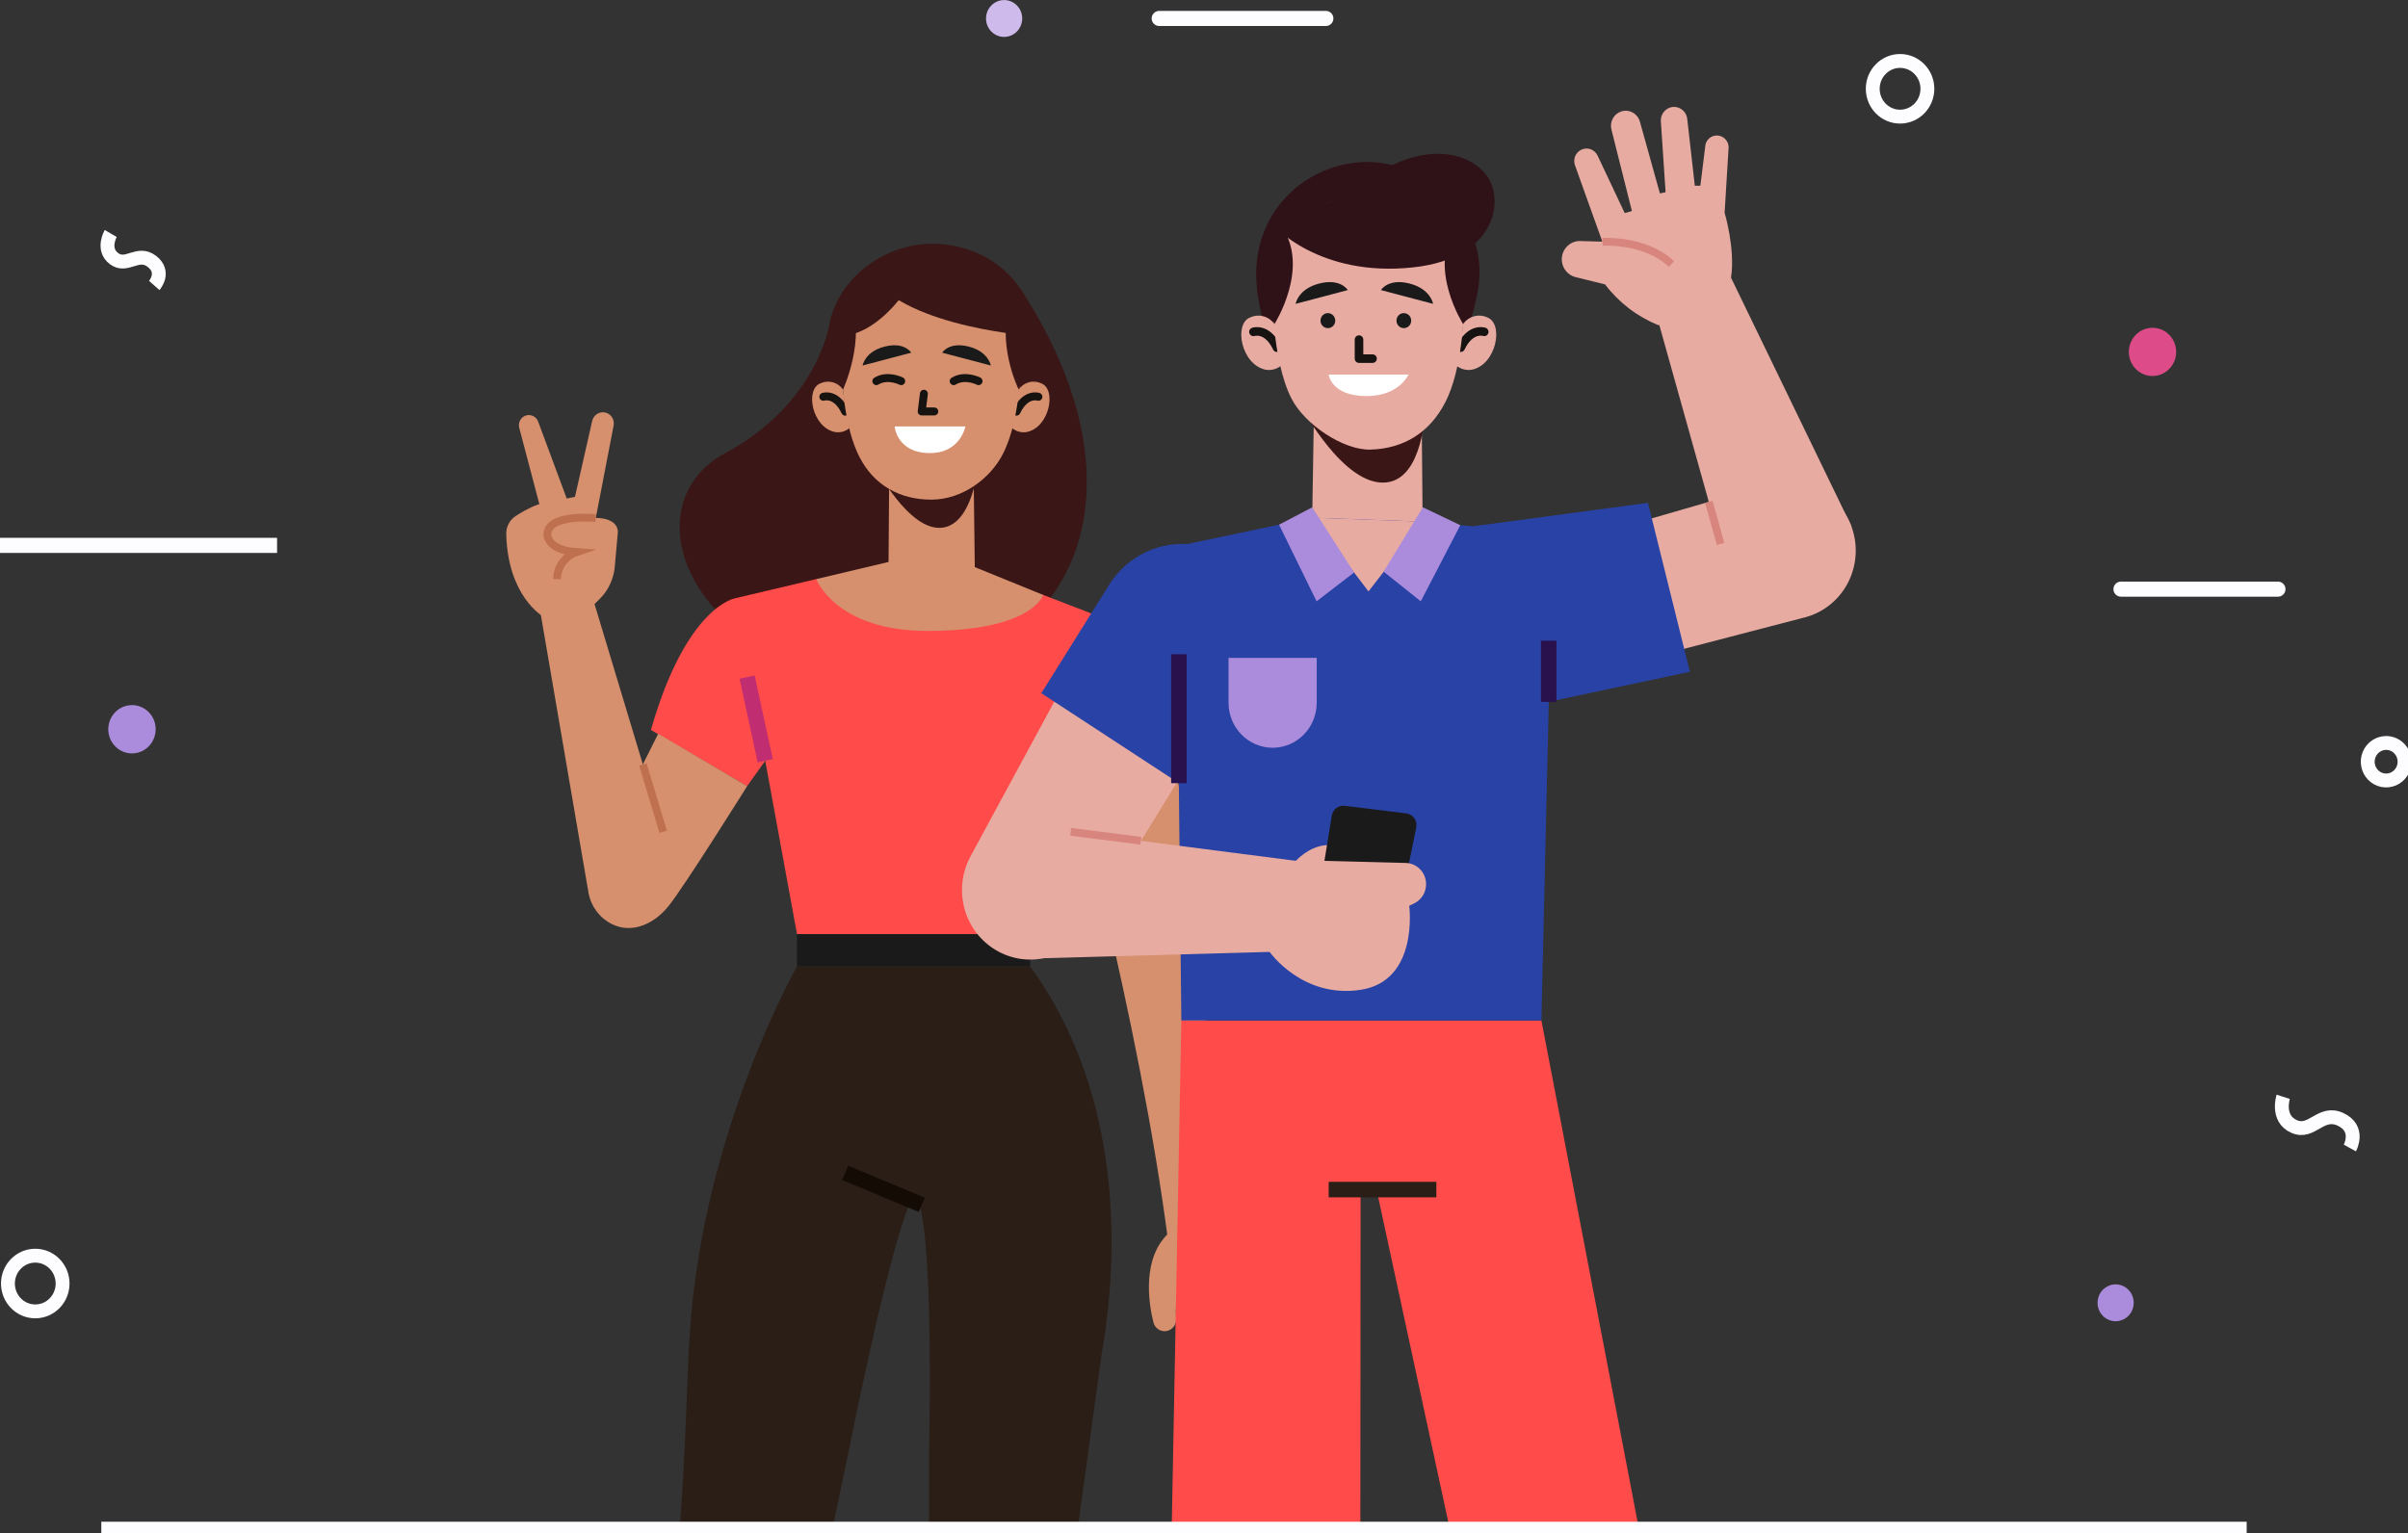 <svg width="146" height="93" viewBox="0 0 146 93" fill="none" xmlns="http://www.w3.org/2000/svg">
<rect x="0" y="0" width="146" height="93" fill="#333333" stroke="none"/>
<g clip-path="url(#clip0_179_2739)">
<path d="M115.203 7.074C116.118 7.074 116.86 6.318 116.86 5.385C116.86 4.453 116.118 3.696 115.203 3.696C114.289 3.696 113.547 4.453 113.547 5.385C113.547 6.318 114.289 7.074 115.203 7.074Z" stroke="#FDFCFF" stroke-width="0.841" stroke-miterlimit="10"/>
<path d="M2.138 79.532C3.053 79.532 3.795 78.776 3.795 77.843C3.795 76.91 3.053 76.154 2.138 76.154C1.223 76.154 0.481 76.91 0.481 77.843C0.481 78.776 1.223 79.532 2.138 79.532Z" stroke="#FDFCFF" stroke-width="0.841" stroke-miterlimit="10"/>
<path d="M145.791 46.197C145.791 46.422 145.725 46.642 145.603 46.829C145.48 47.016 145.306 47.162 145.102 47.248C144.898 47.334 144.674 47.357 144.457 47.313C144.24 47.269 144.042 47.161 143.886 47.002C143.729 46.842 143.623 46.64 143.58 46.419C143.537 46.198 143.559 45.969 143.644 45.761C143.728 45.553 143.871 45.376 144.055 45.251C144.238 45.126 144.454 45.059 144.675 45.059C144.971 45.059 145.255 45.179 145.464 45.392C145.673 45.606 145.791 45.895 145.791 46.197V46.197Z" stroke="#FDFCFF" stroke-width="0.841" stroke-miterlimit="10"/>
<path d="M6.714 14.161C6.714 14.161 6.154 15.119 6.92 15.689C7.686 16.259 8.356 15.193 9.209 15.852C10.062 16.511 9.352 17.313 9.352 17.313" stroke="#FDFCFF" stroke-width="0.841" stroke-miterlimit="10"/>
<path d="M138.434 66.519C138.434 66.519 138.006 67.837 139.092 68.318C140.177 68.8 140.704 67.322 141.911 67.887C143.119 68.452 142.475 69.624 142.475 69.624" stroke="#FDFCFF" stroke-width="0.841" stroke-miterlimit="10"/>
<path d="M9.44 44.225C9.44 44.516 9.356 44.799 9.198 45.041C9.04 45.282 8.816 45.471 8.553 45.582C8.29 45.693 8.001 45.722 7.722 45.666C7.442 45.609 7.186 45.47 6.985 45.264C6.783 45.059 6.646 44.798 6.591 44.513C6.536 44.228 6.564 43.934 6.673 43.666C6.783 43.398 6.967 43.169 7.204 43.008C7.441 42.847 7.719 42.761 8.004 42.762C8.384 42.762 8.749 42.917 9.018 43.191C9.288 43.465 9.439 43.837 9.44 44.225Z" fill="#AB8BDB"/>
<path d="M131.944 21.345C131.943 21.634 131.859 21.917 131.701 22.157C131.543 22.398 131.318 22.585 131.056 22.695C130.793 22.806 130.505 22.835 130.226 22.778C129.948 22.721 129.693 22.581 129.492 22.377C129.291 22.172 129.155 21.911 129.1 21.627C129.044 21.343 129.073 21.049 129.182 20.782C129.291 20.515 129.475 20.286 129.711 20.125C129.947 19.965 130.224 19.879 130.508 19.879C130.697 19.879 130.884 19.917 131.058 19.99C131.232 20.064 131.391 20.172 131.524 20.308C131.657 20.445 131.763 20.606 131.835 20.784C131.907 20.962 131.944 21.152 131.944 21.345Z" fill="#DD4C88"/>
<path d="M129.37 79.012C129.37 79.233 129.306 79.45 129.185 79.634C129.065 79.818 128.893 79.961 128.693 80.046C128.492 80.13 128.271 80.153 128.058 80.109C127.845 80.066 127.65 79.959 127.496 79.802C127.343 79.646 127.239 79.446 127.197 79.229C127.155 79.012 127.177 78.787 127.26 78.582C127.343 78.378 127.484 78.203 127.665 78.081C127.846 77.958 128.058 77.893 128.275 77.893C128.566 77.894 128.845 78.012 129.05 78.222C129.255 78.432 129.37 78.716 129.37 79.012Z" fill="#AB8BDB"/>
<path d="M61.978 1.119C61.978 1.34 61.914 1.557 61.794 1.741C61.674 1.926 61.502 2.069 61.302 2.154C61.101 2.239 60.88 2.262 60.667 2.219C60.454 2.175 60.258 2.069 60.105 1.912C59.951 1.756 59.846 1.556 59.804 1.339C59.762 1.122 59.784 0.896 59.867 0.692C59.95 0.487 60.092 0.313 60.272 0.19C60.453 0.067 60.666 0.002 60.883 0.002C61.173 0.003 61.451 0.121 61.657 0.33C61.862 0.539 61.977 0.823 61.978 1.119Z" fill="#CFBBEB"/>
<path d="M128.598 35.73H138.114" stroke="#FDFCFF" stroke-width="0.916" stroke-linecap="round" stroke-linejoin="round"/>
<path d="M0 33.076H16.799" stroke="#FDFCFF" stroke-width="0.916" stroke-miterlimit="10"/>
<path d="M70.285 1.119H80.387" stroke="#FDFCFF" stroke-width="0.916" stroke-linecap="round" stroke-linejoin="round"/>
<path d="M50.324 19.512C50.324 19.512 49.661 24.416 43.979 27.478C37.919 30.743 42.226 40.562 52.77 40.893C64.22 41.255 70.473 30.738 61.906 17.562L50.324 19.512Z" fill="#3A1616"/>
<path d="M53.869 34.789L53.93 26.325H59.001L59.109 34.887L53.869 34.789Z" fill="#D6906E"/>
<path d="M53.289 28.805C53.019 28.055 55.044 32.276 57.15 32.001C58.952 31.761 59.264 28.455 59.264 28.455C59.264 28.455 58.428 29.715 56.525 29.717C54.393 29.72 53.289 28.805 53.289 28.805Z" fill="#3A1616"/>
<path d="M50.265 21.656C50.911 25.429 53.061 28.604 56.513 28.604C59.965 28.604 62.336 25.463 62.761 21.656C63.243 17.344 59.962 14.781 56.513 14.781C53.063 14.781 49.602 17.78 50.265 21.656Z" fill="#3A1616"/>
<path d="M51.112 23.623C50.962 23.407 50.741 23.252 50.49 23.184C50.238 23.116 49.971 23.14 49.736 23.252C48.807 23.611 49.226 25.909 50.619 26.201C50.775 26.229 50.936 26.222 51.089 26.181C51.242 26.14 51.385 26.065 51.507 25.961C51.507 25.961 51.167 24.268 51.112 23.623Z" fill="#D6906E"/>
<path d="M49.919 24.064C49.919 24.064 50.697 23.798 51.247 24.965" stroke="#161311" stroke-width="0.482" stroke-linecap="round" stroke-linejoin="round"/>
<path d="M61.762 23.623C61.913 23.407 62.133 23.251 62.385 23.183C62.636 23.115 62.904 23.14 63.139 23.252C64.067 23.611 63.647 25.909 62.256 26.201C62.099 26.229 61.938 26.223 61.785 26.181C61.631 26.14 61.488 26.065 61.365 25.961C61.365 25.961 61.713 24.268 61.762 23.623Z" fill="#D6906E"/>
<path d="M62.961 24.064C62.961 24.064 62.183 23.798 61.631 24.965" stroke="#161311" stroke-width="0.482" stroke-linecap="round" stroke-linejoin="round"/>
<path d="M51.026 21.644C51.026 23.115 51.174 25.885 52.109 27.712C52.988 29.43 54.553 30.3 56.459 30.302C58.364 30.305 60.059 28.999 60.81 27.526C61.948 25.298 61.894 21.671 61.894 21.671C61.894 21.671 61.894 16.412 56.517 16.412C50.857 16.412 51.026 21.644 51.026 21.644Z" fill="#D6906E"/>
<path d="M55.248 21.39L52.302 22.166C52.302 22.166 52.436 21.323 53.641 21.019C54.847 20.715 55.248 21.39 55.248 21.39Z" fill="#1A1A1A"/>
<path d="M57.124 21.39L60.073 22.166C60.073 22.166 59.937 21.323 58.731 21.019C57.526 20.715 57.124 21.39 57.124 21.39Z" fill="#1A1A1A"/>
<path d="M56.017 23.88L55.883 24.953H56.647" stroke="#161311" stroke-width="0.482" stroke-linecap="round" stroke-linejoin="round"/>
<path d="M58.532 25.863H54.243C54.243 25.863 54.365 27.475 56.379 27.478C58.238 27.483 58.532 25.863 58.532 25.863Z" fill="white"/>
<path d="M54.64 23.115C54.64 23.115 53.825 22.694 53.134 23.115" stroke="#161311" stroke-width="0.482" stroke-linecap="round" stroke-linejoin="round"/>
<path d="M59.33 23.115C59.33 23.115 58.515 22.694 57.824 23.115" stroke="#161311" stroke-width="0.482" stroke-linecap="round" stroke-linejoin="round"/>
<path d="M61.762 23.623C61.762 23.623 60.331 20.732 61.33 18.159C61.33 18.159 62.326 18.173 62.291 22.188L61.762 23.623Z" fill="#3A1616"/>
<path d="M51.113 23.623C51.113 23.623 52.539 20.549 51.545 18.159C51.545 18.159 50.549 18.173 50.584 22.188L51.113 23.623Z" fill="#3A1616"/>
<path d="M62.807 20.394C62.807 20.394 55.053 19.915 52.807 16.721C52.807 16.721 53.54 14.728 56.994 15.284C60.448 15.84 62.807 20.394 62.807 20.394Z" fill="#3A1616"/>
<path d="M55.984 15.9C55.984 15.9 53.789 20.545 50.654 20.389C50.654 20.389 52.377 15.945 55.984 15.9Z" fill="#3A1616"/>
<path d="M51.498 87.823C51.498 87.823 53.796 76.188 55.149 73.016C55.177 72.953 55.223 72.901 55.282 72.866C55.34 72.831 55.407 72.816 55.474 72.822C55.541 72.827 55.605 72.854 55.657 72.898C55.709 72.943 55.745 73.002 55.763 73.069C56.089 74.278 56.517 77.841 56.327 88.326V92.612H65.357L66.767 82.296C66.84 81.506 69.737 68.577 62.453 58.609H48.325C48.325 58.609 42.608 68.632 41.821 80.888C41.645 83.616 41.586 87.782 41.22 92.609H50.494L51.498 87.823Z" fill="#2A1E17"/>
<path d="M51.247 71.135L55.888 73.069" stroke="#150B05" stroke-width="0.94" stroke-miterlimit="10"/>
<path d="M44.592 36.279C44.592 36.279 41.631 36.708 39.465 44.269L45.299 47.678L48.742 42.85L44.592 36.279Z" fill="#FF4C4A"/>
<path d="M45.3 47.678C45.3 47.678 41.425 53.873 40.506 54.986C39.566 56.139 38.114 56.709 36.862 55.911C36.318 55.564 35.918 55.025 35.739 54.397C35.56 53.768 35.614 53.095 35.891 52.505L39.909 44.498L45.3 47.678Z" fill="#D6906E"/>
<path d="M35.943 36.289L40.581 51.678L35.635 53.873L32.66 36.519L35.943 36.289Z" fill="#D6906E"/>
<path d="M35.623 37.053L36.35 36.334C36.881 35.813 37.21 35.114 37.275 34.365L37.461 32.276C37.461 32.276 37.581 31.179 35.435 31.454C33.29 31.73 33.163 31.744 33.189 32.391C33.189 32.391 33.581 33.292 34.963 33.474L35.623 37.053Z" fill="#D6906E"/>
<path d="M32.909 37.374C32.909 37.374 30.794 36.176 30.693 32.396C30.688 32.181 30.736 31.969 30.833 31.779C30.931 31.588 31.074 31.427 31.25 31.308C31.799 30.939 33.383 30.012 34.232 30.606L35.719 32.561L35.623 37.053L32.909 37.374Z" fill="#D6906E"/>
<path d="M36.029 31.902L37.204 25.81C37.238 25.636 37.203 25.455 37.108 25.307C37.012 25.158 36.862 25.054 36.692 25.017C36.521 24.981 36.343 25.014 36.196 25.109C36.049 25.204 35.944 25.355 35.905 25.528L34.861 30.134L34.361 30.233L32.629 25.571C32.6 25.493 32.556 25.422 32.5 25.362C32.444 25.302 32.376 25.254 32.301 25.222C32.227 25.189 32.146 25.172 32.065 25.172C31.983 25.172 31.903 25.189 31.828 25.221C31.696 25.28 31.588 25.384 31.525 25.515C31.461 25.647 31.445 25.797 31.48 25.94L33.181 32.391L36.029 31.902Z" fill="#D6906E"/>
<path d="M36.124 31.418C36.124 31.418 33.212 31.136 33.189 32.401C33.189 32.401 33.125 33.359 34.963 33.483C34.623 33.597 34.325 33.815 34.112 34.108C33.898 34.401 33.779 34.755 33.772 35.12" stroke="#BF704F" stroke-width="0.472" stroke-miterlimit="10"/>
<path d="M38.978 46.36L40.21 50.447" stroke="#BF704F" stroke-width="0.472" stroke-miterlimit="10"/>
<path d="M64.478 45.109C64.478 45.109 69.087 61.639 70.851 75.479L73.821 74.904C73.821 74.904 73.368 54.615 70.372 42.065L64.478 45.109Z" fill="#D6906E"/>
<path d="M73.798 74.211C73.798 74.211 78.263 80.936 72.903 83.959C72.731 84.056 72.532 84.089 72.339 84.054C72.146 84.019 71.971 83.917 71.843 83.765L71.808 83.722C71.671 83.554 71.601 83.34 71.611 83.123C71.621 82.905 71.712 82.699 71.864 82.546C72.626 81.757 73.65 80.126 72.017 77.994C72.017 77.994 71.162 78.217 71.312 79.951C71.322 80.056 71.308 80.162 71.273 80.261C71.238 80.36 71.182 80.45 71.109 80.525C71.035 80.599 70.947 80.656 70.85 80.692C70.753 80.728 70.649 80.742 70.546 80.732C70.401 80.718 70.264 80.657 70.153 80.56C70.043 80.463 69.965 80.333 69.93 80.188C69.648 79.046 69.183 76.209 70.978 74.678L73.798 74.211Z" fill="#D6906E"/>
<path d="M67.317 37.657C67.317 37.657 71.546 39.075 72.301 45.888L65.414 48.552L63.86 44.24L67.317 37.657Z" fill="#DD4C88"/>
<path d="M63.247 36.08L67.385 37.673L62.462 56.656H48.323L44.592 36.279L49.493 35.12L63.247 36.08Z" fill="#FF4C4A"/>
<path d="M62.46 56.656H48.323V58.609H62.46V56.656Z" fill="#1A1A1A"/>
<path d="M46.397 46.137L45.297 41.063" stroke="#C12D71" stroke-width="0.94" stroke-miterlimit="10"/>
<path d="M64.92 47.179L66.405 41.526" stroke="#C12D71" stroke-width="0.94" stroke-miterlimit="10"/>
<path d="M57.808 33.867L63.248 36.08C63.248 36.08 62.615 38.263 56.231 38.263C50.667 38.263 49.494 35.12 49.494 35.12L54.779 33.867H57.808Z" fill="#D6906E"/>
<path d="M93.458 61.888L99.375 92.744H87.906L83.507 72.352L82.494 72.29L82.48 92.744H71.041L71.626 61.888H93.458Z" fill="#FF4C4A"/>
<path d="M80.559 72.146H87.089" stroke="#2A1E17" stroke-width="0.94" stroke-miterlimit="10"/>
<path d="M98.731 40.229L109.524 37.417C110.558 37.121 111.437 36.424 111.972 35.475C112.506 34.526 112.654 33.4 112.384 32.341C112.247 31.802 112.005 31.296 111.674 30.853C111.342 30.411 110.927 30.04 110.453 29.764C109.979 29.487 109.456 29.309 108.914 29.242C108.372 29.174 107.822 29.218 107.296 29.37L96.487 32.499L98.731 40.229Z" fill="#E8ABA2"/>
<path d="M99.918 30.496L89.377 31.91L92.392 42.879L102.461 40.742L99.918 30.496Z" fill="#2942A5"/>
<path d="M104.954 16.834C105.224 15.109 104.566 12.905 104.566 12.905L104.801 9.036C104.825 8.859 104.783 8.679 104.683 8.531C104.584 8.384 104.434 8.279 104.263 8.238C104.173 8.215 104.079 8.21 103.987 8.224C103.895 8.238 103.807 8.27 103.727 8.319C103.647 8.368 103.578 8.432 103.523 8.508C103.467 8.584 103.427 8.671 103.405 8.763L103.095 11.264H102.759L102.303 7.247C102.295 7.133 102.263 7.021 102.21 6.92C102.157 6.819 102.084 6.731 101.995 6.66C101.907 6.589 101.805 6.538 101.696 6.509C101.588 6.481 101.474 6.476 101.363 6.494C101.173 6.529 101.001 6.633 100.879 6.786C100.757 6.939 100.693 7.131 100.698 7.328L100.987 11.659L100.642 11.729L99.434 7.395C99.403 7.276 99.348 7.165 99.274 7.068C99.199 6.971 99.106 6.89 99.001 6.831C98.895 6.771 98.779 6.734 98.658 6.722C98.538 6.709 98.417 6.722 98.302 6.758C98.086 6.827 97.904 6.977 97.792 7.178C97.68 7.378 97.646 7.614 97.698 7.838L98.945 12.8L98.508 12.922L96.863 9.436C96.818 9.341 96.754 9.256 96.675 9.188C96.596 9.119 96.503 9.068 96.404 9.038C96.304 9.008 96.2 9 96.097 9.014C95.994 9.027 95.895 9.063 95.806 9.118C95.66 9.208 95.549 9.347 95.491 9.511C95.434 9.675 95.434 9.854 95.491 10.018L97.152 14.654L95.778 14.618C95.626 14.618 95.475 14.652 95.337 14.715C95.198 14.778 95.074 14.871 94.972 14.986C94.87 15.101 94.793 15.237 94.746 15.385C94.7 15.532 94.683 15.688 94.699 15.842C94.722 16.066 94.812 16.278 94.956 16.449C95.1 16.62 95.291 16.743 95.505 16.8L97.314 17.246C98.158 18.356 99.28 19.213 100.562 19.725C100.562 19.725 104.747 18.151 104.954 16.834Z" fill="#E8ABA2"/>
<path d="M97.159 14.664C97.159 14.664 99.784 14.508 101.342 16.015" stroke="#D8857D" stroke-width="0.472" stroke-miterlimit="10"/>
<path d="M112.24 31.886L104.951 16.836L100.353 18.808L104.986 35.367L112.24 31.886Z" fill="#E8ABA2"/>
<path d="M103.607 30.436L104.322 32.988" stroke="#D8857D" stroke-width="0.472" stroke-miterlimit="10"/>
<path d="M79.954 31.313L71.323 33.134L71.626 61.888H93.458L94.142 32.346L85.93 31.622L79.954 31.313Z" fill="#2942A5"/>
<path d="M93.9 42.568V38.854" stroke="#29114E" stroke-width="0.94" stroke-miterlimit="10"/>
<path d="M74.488 39.897H79.834V42.623C79.834 43.346 79.552 44.039 79.051 44.55C78.549 45.062 77.869 45.349 77.16 45.349C76.451 45.348 75.772 45.061 75.271 44.55C74.77 44.038 74.488 43.345 74.488 42.623V39.897Z" fill="#AB8BDB"/>
<path d="M65.066 40.44L58.842 51.939C58.318 52.906 58.187 54.044 58.478 55.109C58.768 56.173 59.456 57.079 60.395 57.631C61.322 58.177 62.422 58.334 63.461 58.071C64.501 57.807 65.4 57.143 65.968 56.218L72.43 45.706L65.066 40.44Z" fill="#E8ABA2"/>
<path d="M63.137 42.041L72.066 47.881L73.499 40.905C75.01 38.416 76.932 35.414 74.514 33.836C73.933 33.455 73.283 33.196 72.603 33.072C71.923 32.948 71.225 32.962 70.55 33.113C69.875 33.265 69.236 33.55 68.67 33.954C68.103 34.357 67.621 34.871 67.249 35.465L63.137 42.041Z" fill="#2942A5"/>
<path d="M71.478 47.498V39.681" stroke="#29114E" stroke-width="0.94" stroke-miterlimit="10"/>
<path d="M61.903 58.151L78.244 57.694L79.369 52.311L60.898 49.929L61.903 58.151Z" fill="#E8ABA2"/>
<path d="M69.175 50.991L64.92 50.447" stroke="#D8857D" stroke-width="0.472" stroke-miterlimit="10"/>
<path d="M78.283 52.531C78.283 52.531 80.374 49.656 82.835 52.519L81.857 54.5L78.283 52.531Z" fill="#E8ABA2"/>
<path d="M80.746 49.474L80.091 53.508L85.075 54.074L85.867 50.2C85.888 50.101 85.889 49.999 85.87 49.899C85.85 49.8 85.81 49.706 85.752 49.624C85.694 49.541 85.619 49.473 85.534 49.422C85.448 49.371 85.352 49.339 85.253 49.328L81.526 48.87C81.345 48.848 81.162 48.899 81.017 49.012C80.871 49.124 80.774 49.29 80.746 49.474Z" fill="#1A1A1A"/>
<path d="M79.336 52.186L85.236 52.337C85.565 52.345 85.878 52.484 86.107 52.724C86.337 52.964 86.465 53.286 86.465 53.621C86.466 53.862 86.4 54.098 86.276 54.303C86.151 54.507 85.972 54.672 85.76 54.778L85.443 54.934C85.443 54.934 86.047 59.486 82.501 60.029C78.955 60.573 76.97 57.718 76.97 57.718L79.336 52.186Z" fill="#E8ABA2"/>
<path d="M86.256 31.634L86.174 22.552H79.707L79.561 31.397L86.256 31.634Z" fill="#E8ABA2"/>
<path d="M79.174 25.204C78.838 24.419 81.421 29.547 84.057 29.258C86.317 29.018 86.407 24.838 86.407 24.838C86.407 24.838 85.606 26.155 83.218 26.16C80.561 26.163 79.174 25.204 79.174 25.204Z" fill="#3A1616"/>
<path d="M89.618 17.543C88.925 21.592 86.618 24.998 82.917 24.998C79.216 24.998 76.669 21.632 76.213 17.543C75.696 12.905 79.213 9.824 82.91 9.824C86.606 9.824 90.331 13.387 89.618 17.543Z" fill="#2F1118"/>
<path d="M88.709 19.654C88.871 19.422 89.108 19.255 89.378 19.182C89.648 19.109 89.934 19.135 90.187 19.256C91.184 19.642 90.733 22.107 89.247 22.421C89.079 22.45 88.907 22.443 88.742 22.398C88.577 22.354 88.423 22.274 88.291 22.164C88.291 22.164 88.65 20.346 88.709 19.654Z" fill="#E8ABA2"/>
<path d="M89.99 20.125C89.99 20.125 89.156 19.843 88.564 21.084" stroke="#161311" stroke-width="0.52" stroke-linecap="round" stroke-linejoin="round"/>
<path d="M77.27 19.654C77.108 19.422 76.872 19.255 76.602 19.183C76.332 19.11 76.046 19.136 75.792 19.256C74.796 19.642 75.247 22.107 76.732 22.421C76.9 22.451 77.072 22.444 77.237 22.399C77.402 22.355 77.555 22.275 77.686 22.164C77.686 22.164 77.336 20.346 77.27 19.654Z" fill="#E8ABA2"/>
<path d="M75.999 20.126C75.999 20.126 76.833 19.843 77.423 21.084" stroke="#161311" stroke-width="0.52" stroke-linecap="round" stroke-linejoin="round"/>
<path d="M88.804 17.531C88.804 19.11 88.644 22.413 87.641 24.375C86.701 26.218 85.138 27.207 83.094 27.267C81.463 27.312 79.113 25.755 78.305 24.174C77.085 21.779 77.144 17.56 77.144 17.56C77.144 17.56 77.144 11.918 82.91 11.918C88.985 11.918 88.804 17.531 88.804 17.531Z" fill="#E8ABA2"/>
<path d="M80.957 19.443C80.958 19.533 80.932 19.621 80.883 19.697C80.834 19.772 80.764 19.831 80.683 19.865C80.601 19.9 80.511 19.909 80.424 19.892C80.338 19.874 80.258 19.831 80.195 19.767C80.133 19.703 80.09 19.622 80.073 19.533C80.056 19.445 80.065 19.353 80.099 19.27C80.133 19.187 80.191 19.116 80.264 19.066C80.338 19.016 80.425 18.989 80.513 18.99C80.631 18.991 80.743 19.038 80.827 19.123C80.91 19.208 80.957 19.323 80.957 19.443Z" fill="#1A1A1A"/>
<path d="M85.563 19.443C85.563 19.533 85.537 19.621 85.489 19.697C85.44 19.772 85.37 19.831 85.288 19.865C85.207 19.9 85.117 19.909 85.03 19.892C84.943 19.874 84.863 19.831 84.801 19.767C84.738 19.703 84.695 19.622 84.678 19.533C84.661 19.445 84.67 19.353 84.704 19.27C84.738 19.187 84.796 19.116 84.87 19.066C84.944 19.016 85.03 18.989 85.119 18.99C85.236 18.991 85.349 19.038 85.432 19.123C85.515 19.208 85.562 19.323 85.563 19.443Z" fill="#1A1A1A"/>
<path d="M81.719 17.593L78.556 18.427C78.556 18.427 78.699 17.521 79.994 17.193C81.288 16.865 81.719 17.593 81.719 17.593Z" fill="#1A1A1A"/>
<path d="M83.728 17.593L86.89 18.427C86.89 18.427 86.747 17.521 85.455 17.193C84.162 16.865 83.728 17.593 83.728 17.593Z" fill="#1A1A1A"/>
<path d="M82.398 20.597V21.75H83.219" stroke="#161311" stroke-width="0.52" stroke-linecap="round" stroke-linejoin="round"/>
<path d="M85.394 22.718H80.561C80.561 22.718 80.695 24.016 82.854 24.021C84.84 24.023 85.394 22.718 85.394 22.718Z" fill="white"/>
<path d="M77.271 19.654C77.271 19.654 79.428 16.276 77.74 13.791C77.74 13.791 76.671 13.808 76.709 18.104L77.271 19.654Z" fill="#2F1118"/>
<path d="M88.71 19.654C88.71 19.654 86.55 16.276 88.24 13.791C88.24 13.791 89.306 13.808 89.269 18.104L88.71 19.654Z" fill="#2F1118"/>
<path d="M77.167 13.629C77.167 13.629 79.954 16.844 85.699 16.213C90.829 15.651 91.273 11.985 90.051 10.534C88.305 8.464 84.456 9.233 82.398 11.547L77.167 13.629Z" fill="#2F1118"/>
<path d="M79.561 31.397L82.973 35.867L86.256 31.634L79.561 31.397Z" fill="#E8ABA2"/>
<path d="M79.562 30.767L77.551 31.821L79.825 36.468L82.098 34.72L79.562 30.767Z" fill="#AB8BDB"/>
<path d="M86.273 30.767L88.538 31.852L86.144 36.468L83.888 34.669L86.273 30.767Z" fill="#AB8BDB"/>
<path d="M6.143 92.76H136.218" stroke="#FDFCFF" stroke-width="0.94" stroke-miterlimit="10"/>
</g>
<defs>
<clipPath id="clip0_179_2739">
<rect width="146" height="93" fill="white"/>
</clipPath>
</defs>
</svg>
